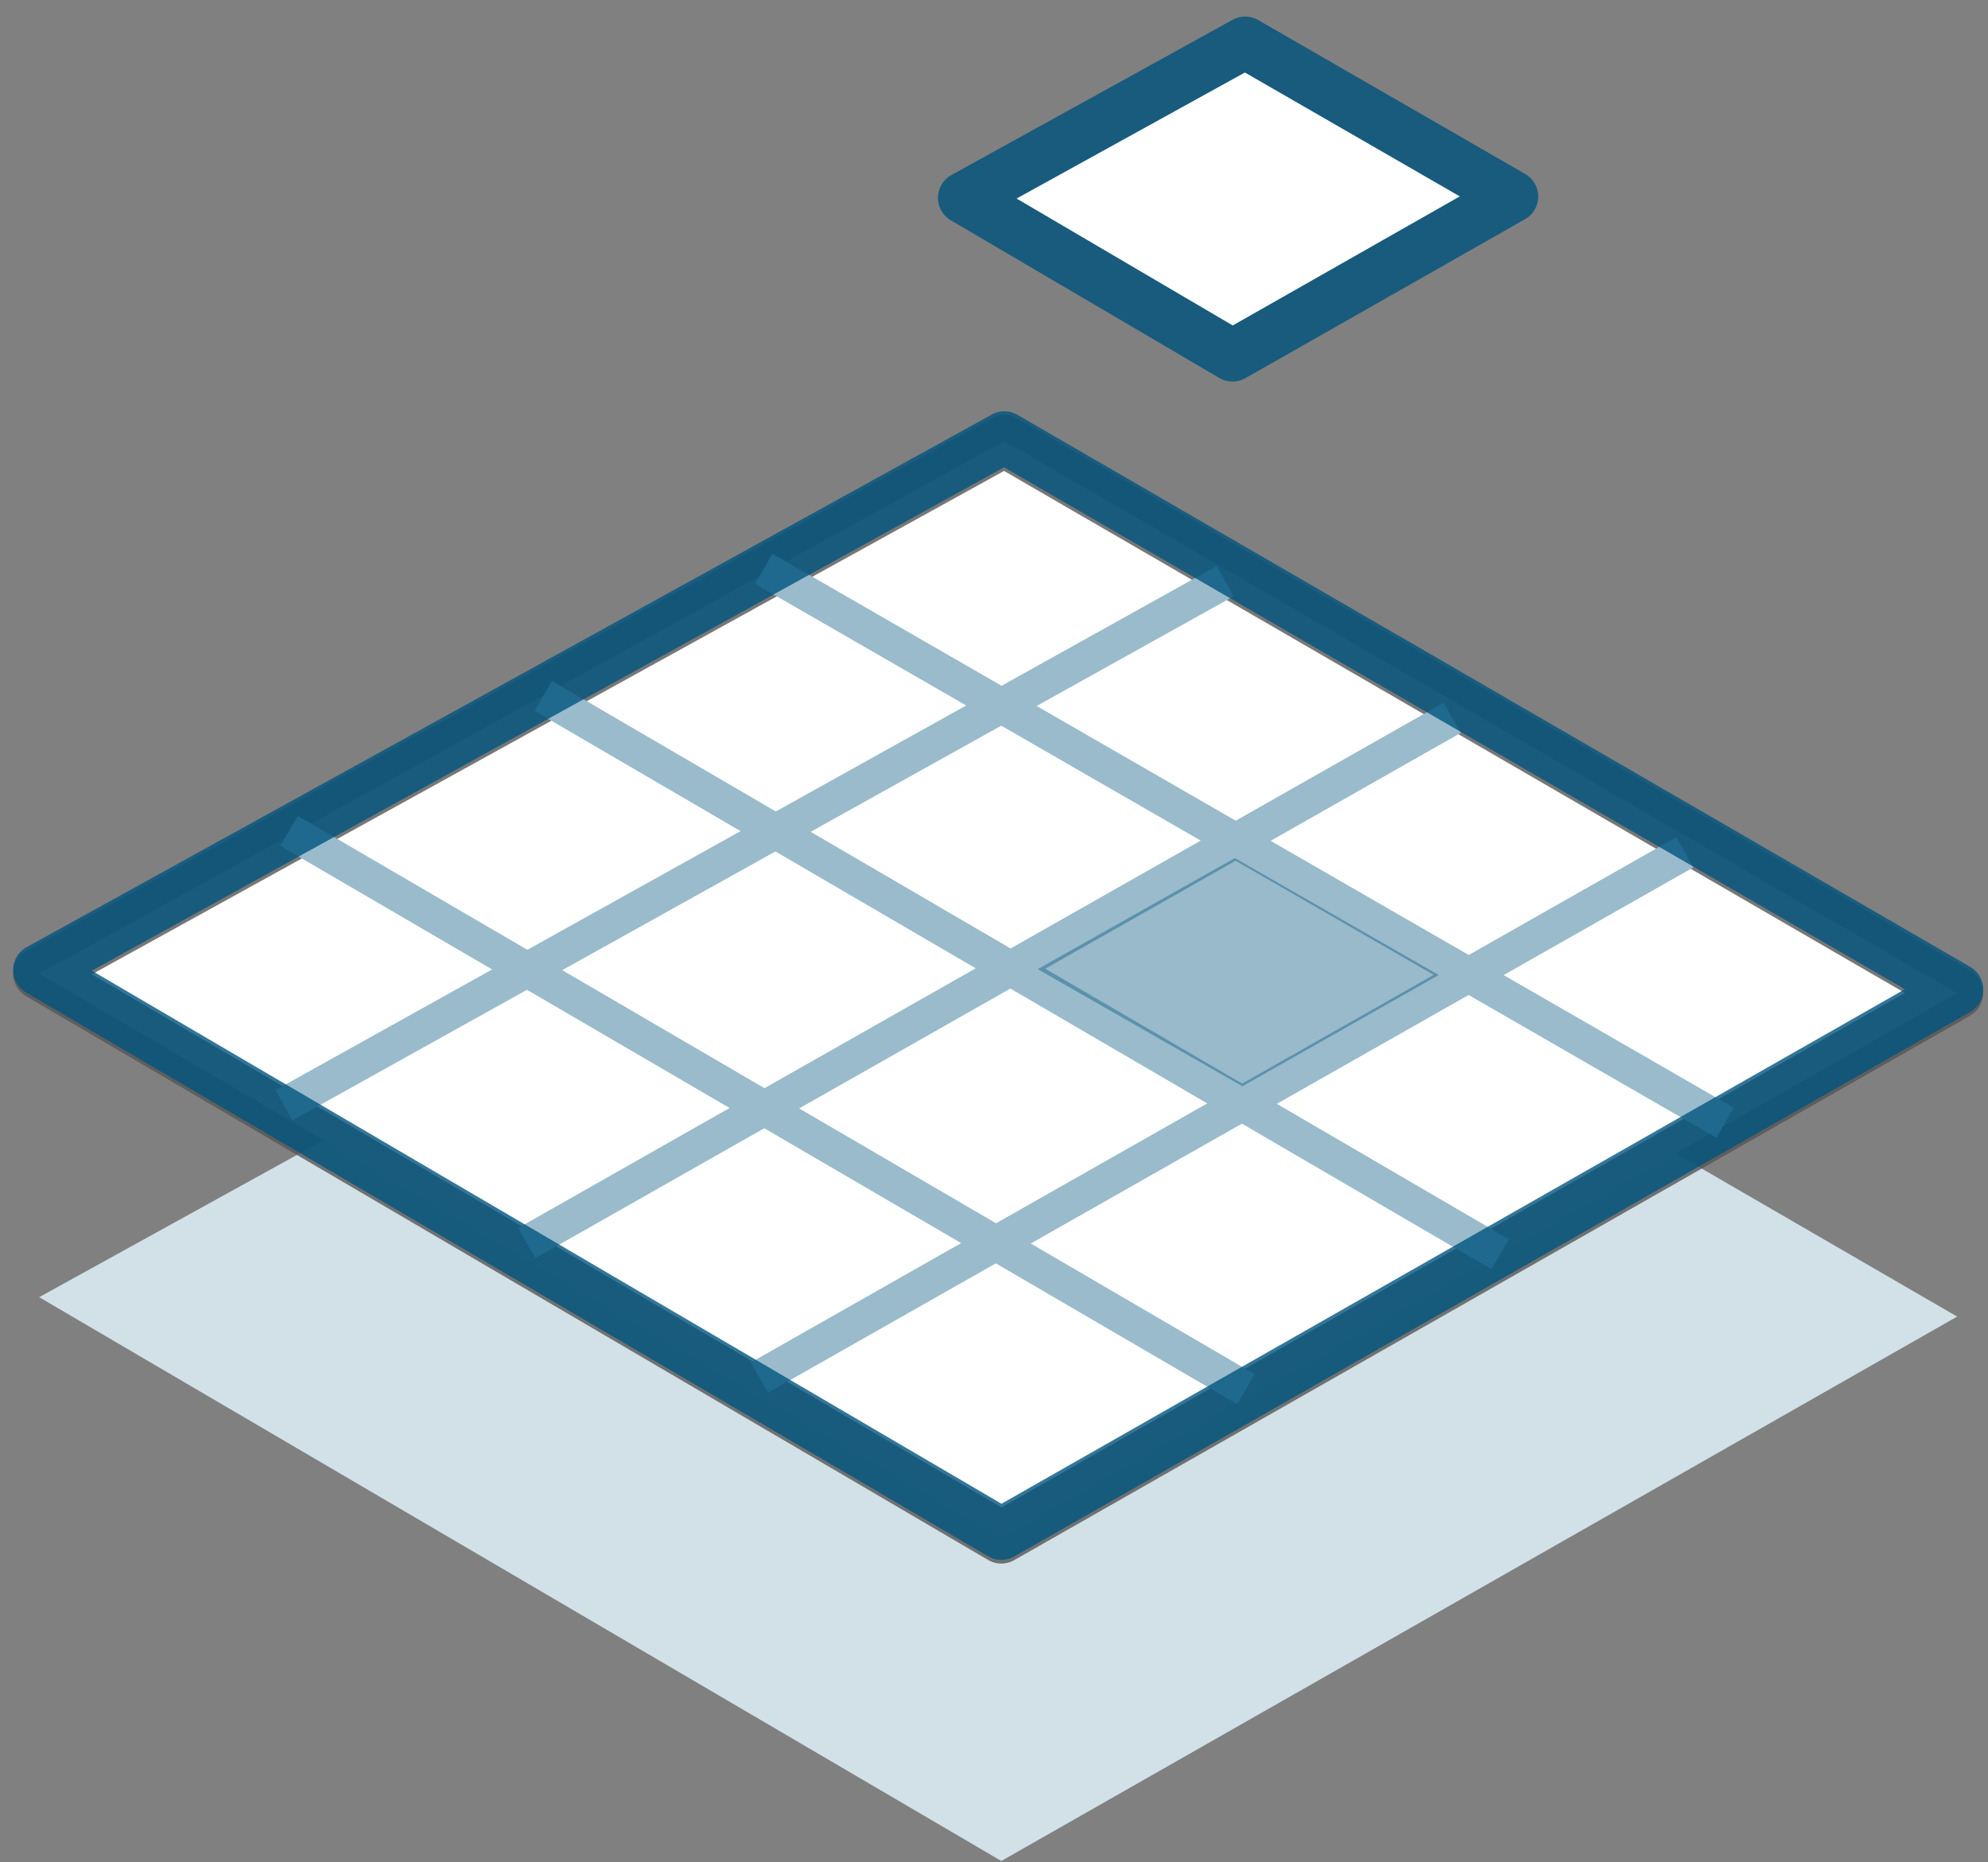 <?xml version="1.0" encoding="UTF-8"?>
<svg width="63px" height="59px" viewBox="0 0 63 59" version="1.1" xmlns="http://www.w3.org/2000/svg" xmlns:xlink="http://www.w3.org/1999/xlink">
    <rect x="0" y="0" width="63" height="59" fill="#808080" stroke="none"/>
    <!-- Generator: Sketch 47.1 (45422) - http://www.bohemiancoding.com/sketch -->
    <title>Group 9</title>
    <desc>Created with Sketch.</desc>
    <defs></defs>
    <g id="Page-1" stroke="none" stroke-width="1" fill="none" fill-rule="evenodd">
        <g id="Desktop-Copy-5" transform="translate(-1061, -499)">
            <g id="Group-9" transform="translate(1062.15, 500.35)">
                <polyline id="Path-142-Copy-28" fill="#D2E1E8" points="60.873 40.363 30.582 57.611 0.091 39.748 30.679 22.872 60.873 40.363"></polyline>
                <polygon id="Path-142-Copy-27" stroke-opacity="0.8" stroke="#555555" stroke-width="1.65" fill="#FFFFFF" stroke-linejoin="round" points="30.582 47.363 0.091 29.499 30.679 12.623 60.873 30.115"></polygon>
                <polygon id="Path-3-Copy-4" stroke="#185B7D" stroke-width="1.65" fill="#FFFFFF" stroke-linejoin="round" points="29.399 4.918 38.31 0 46.772 4.877 37.909 9.914"></polygon>
                <path d="M37.675,17.062 L7.848,33.667" id="Path-4" stroke="#99BBCB" stroke-width="1.1"></path>
                <path d="M44.872,21.391 L15.542,38.035" id="Path-4-Copy" stroke="#99BBCB" stroke-width="1.1"></path>
                <path d="M52.245,25.651 L22.914,42.296" id="Path-4-Copy-2" stroke="#99BBCB" stroke-width="1.1"></path>
                <path d="M23.53,16.945 L53.039,33.945" id="Line" stroke="#99BBCB" stroke-width="1.1" stroke-linecap="square"></path>
                <path d="M16.541,20.975 L45.917,38.111" id="Line-Copy" stroke="#99BBCB" stroke-width="1.1" stroke-linecap="square"></path>
                <path d="M8.483,25.25 L37.859,42.386" id="Line-Copy-2" stroke="#99BBCB" stroke-width="1.1" stroke-linecap="square"></path>
                <polygon id="Path-5" fill-opacity="0.4" fill="#00547E" points="31.736 29.355 37.983 25.837 44.443 29.541 38.221 33.065"></polygon>
                <polygon id="Path-142-Copy-30" stroke="#00547E" stroke-width="1.65" opacity="0.8" stroke-linejoin="round" points="30.582 47.246 0.091 29.382 30.679 12.506 60.873 29.997"></polygon>
            </g>
        </g>
    </g>
</svg>